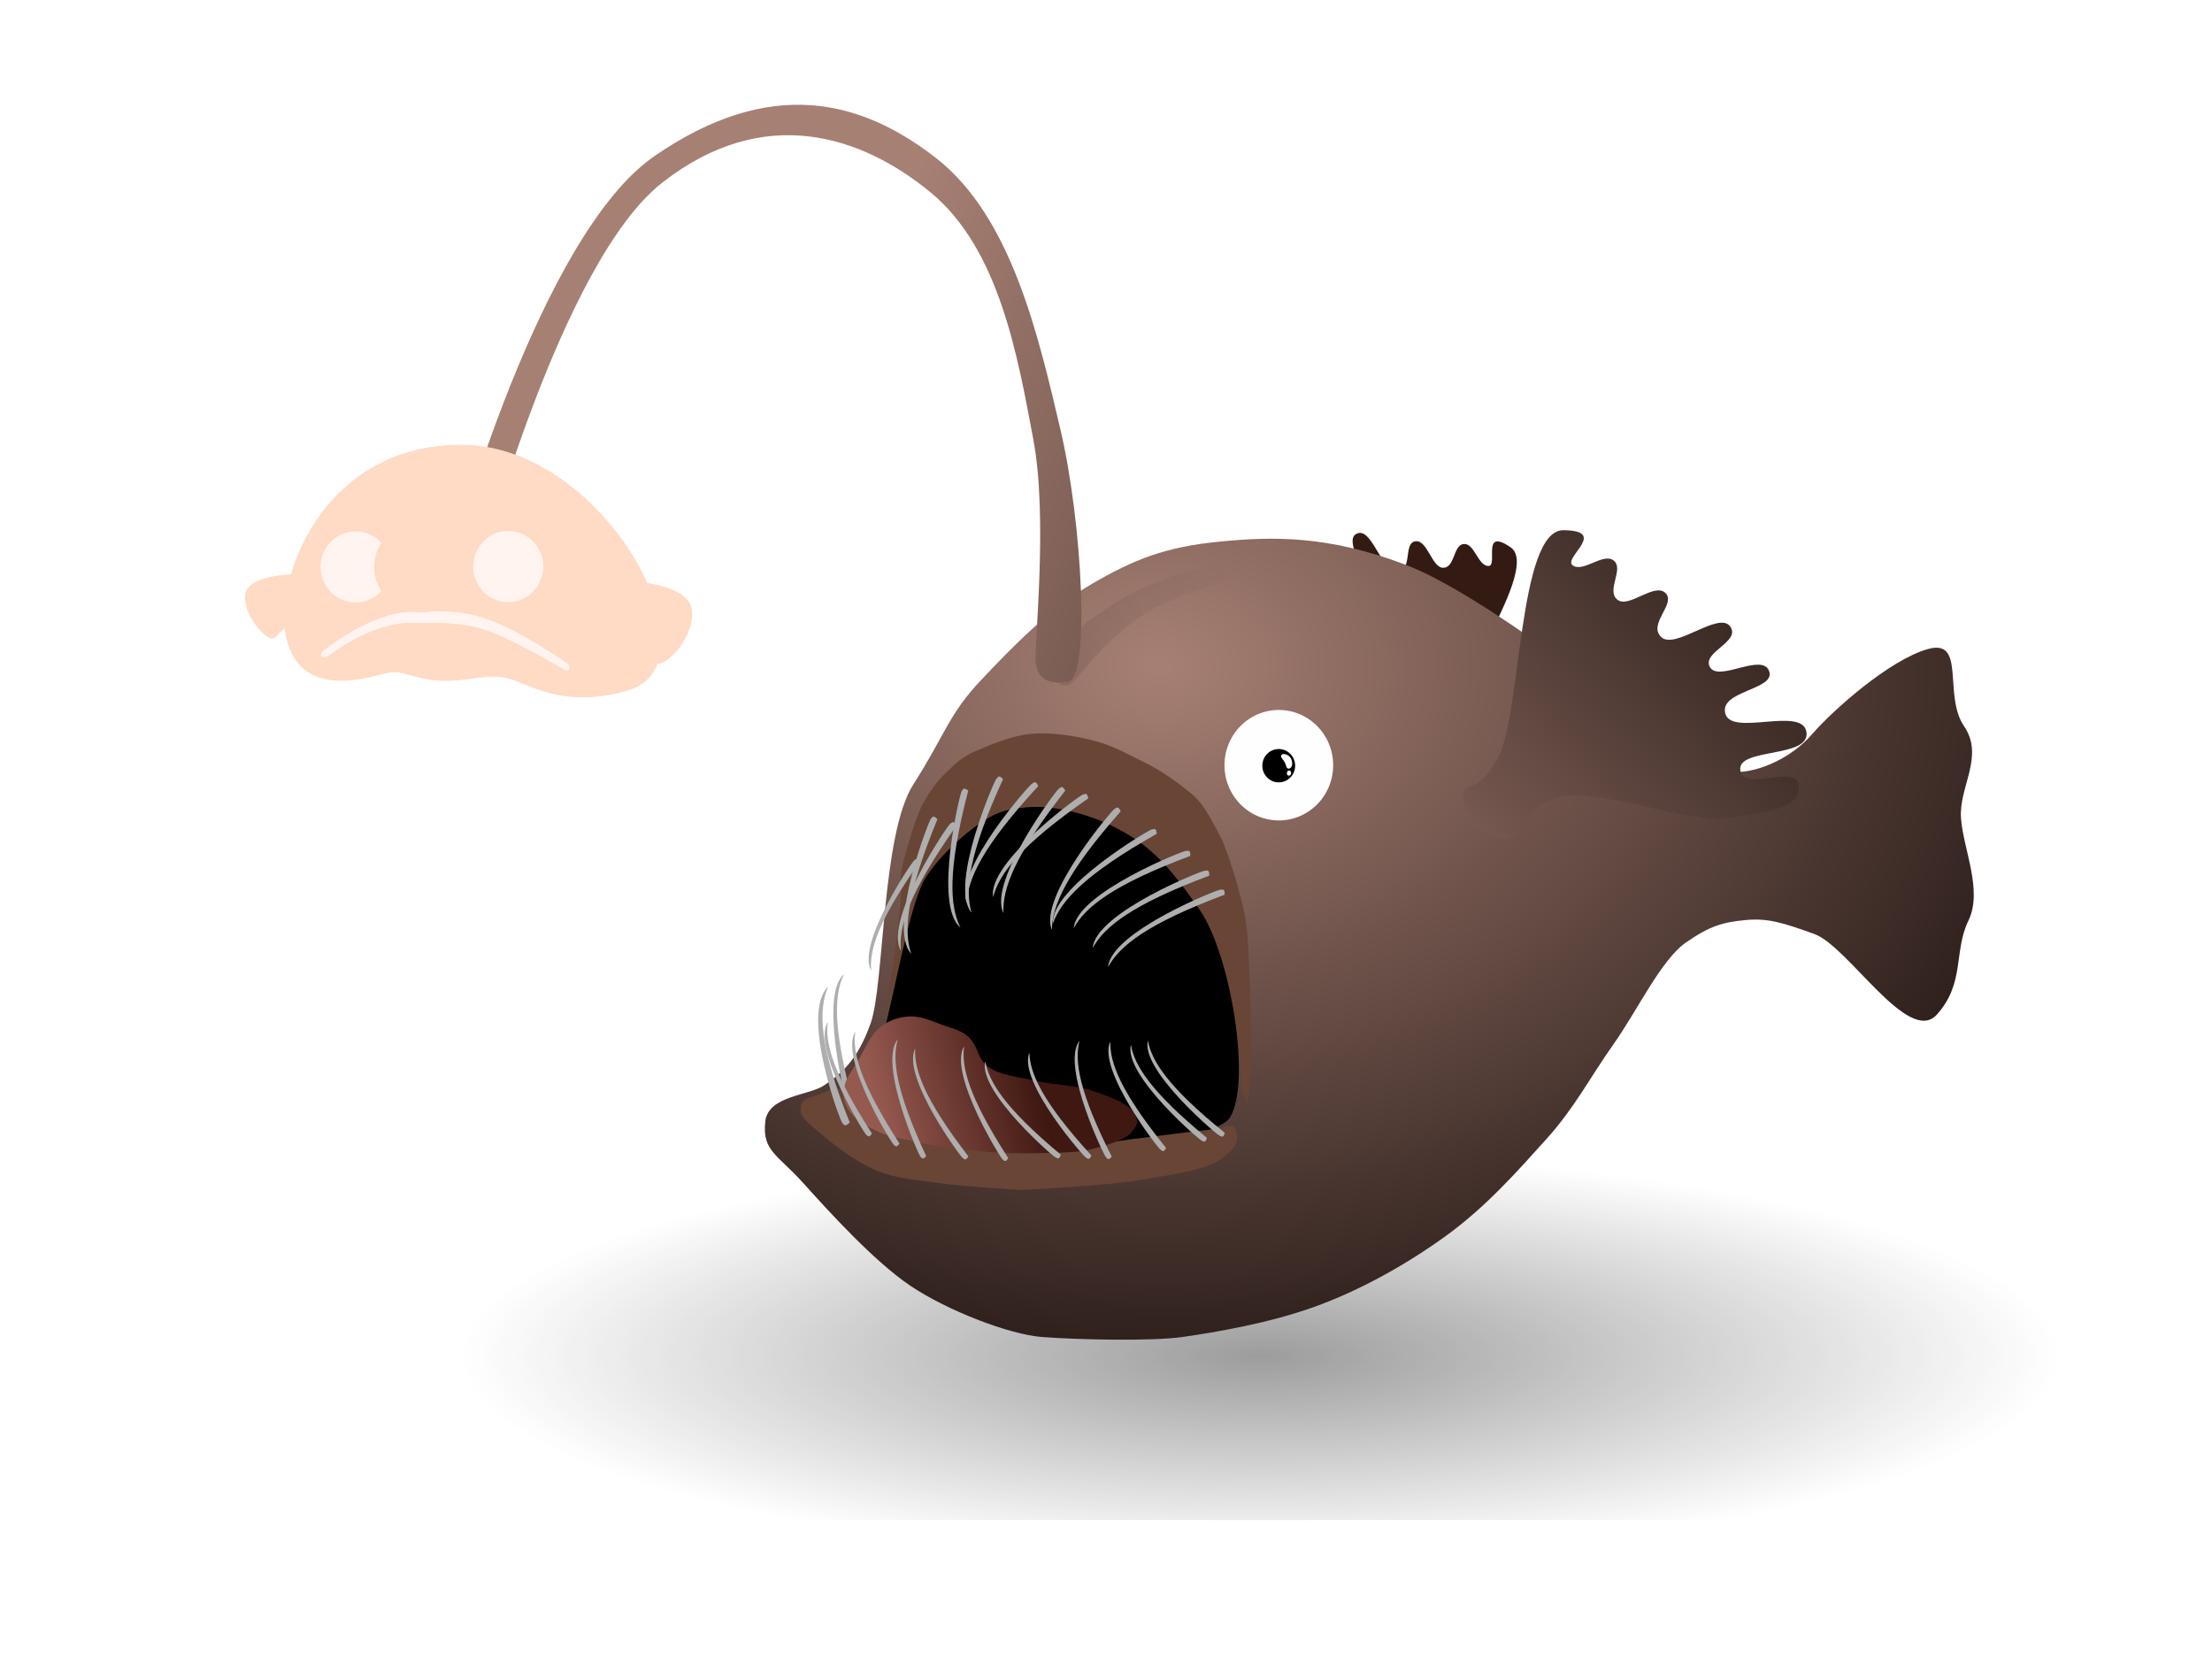 <?xml version="1.0" encoding="UTF-8" standalone="no"?>
<!-- Created with Inkscape (http://www.inkscape.org/) -->

<svg
   xmlns:dc="http://purl.org/dc/elements/1.1/"
   xmlns:cc="http://creativecommons.org/ns#"
   xmlns:rdf="http://www.w3.org/1999/02/22-rdf-syntax-ns#"
   xmlns:svg="http://www.w3.org/2000/svg"
   xmlns="http://www.w3.org/2000/svg"
   xmlns:xlink="http://www.w3.org/1999/xlink"
   xmlns:sodipodi="http://sodipodi.sourceforge.net/DTD/sodipodi-0.dtd"
   xmlns:inkscape="http://www.inkscape.org/namespaces/inkscape"
   width="800"
   height="600"
   viewBox="0 0 211.667 158.75"
   version="1.1"
   id="svg4016"
   inkscape:version="0.92.3 (2405546, 2018-03-11)"
   sodipodi:docname="blob404.svg">
  <defs
     id="defs4010">
    <linearGradient
       inkscape:collect="always"
       id="linearGradient916">
      <stop
         style="stop-color:#271a17;stop-opacity:1;"
         offset="0"
         id="stop912" />
      <stop
         style="stop-color:#271a17;stop-opacity:0;"
         offset="1"
         id="stop914" />
    </linearGradient>
    <linearGradient
       id="linearGradient2713-2"
       inkscape:collect="always">
      <stop
         id="stop2709"
         offset="0"
         style="stop-color:#a78074;stop-opacity:1" />
      <stop
         id="stop2711"
         offset="1"
         style="stop-color:#271a17;stop-opacity:1" />
    </linearGradient>
    <linearGradient
       inkscape:collect="always"
       id="linearGradient2674">
      <stop
         style="stop-color:#965950;stop-opacity:1;"
         offset="0"
         id="stop2670" />
      <stop
         style="stop-color:#3f1811;stop-opacity:1"
         offset="1"
         id="stop2672" />
    </linearGradient>
    <linearGradient
       inkscape:collect="always"
       id="linearGradient921">
      <stop
         style="stop-color:#000000;stop-opacity:0.599"
         offset="0"
         id="stop917" />
      <stop
         style="stop-color:#000000;stop-opacity:0;"
         offset="1"
         id="stop919" />
    </linearGradient>
    <filter
       inkscape:collect="always"
       style="color-interpolation-filters:sRGB"
       id="filter1145"
       x="-0.062"
       width="1.123"
       y="-0.115"
       height="1.231">
      <feGaussianBlur
         inkscape:collect="always"
         stdDeviation="4.686"
         id="feGaussianBlur1147" />
    </filter>
    <filter
       inkscape:collect="always"
       style="color-interpolation-filters:sRGB"
       id="filter2499"
       x="-0.249"
       width="1.498"
       y="-0.441"
       height="1.881">
      <feGaussianBlur
         inkscape:collect="always"
         stdDeviation="13.227"
         id="feGaussianBlur2501" />
    </filter>
    <filter
       inkscape:collect="always"
       style="color-interpolation-filters:sRGB"
       id="filter908"
       x="-0.147"
       width="1.293"
       y="-0.214"
       height="1.428">
      <feGaussianBlur
         inkscape:collect="always"
         stdDeviation="0.982"
         id="feGaussianBlur910" />
    </filter>
    <radialGradient
       inkscape:collect="always"
       xlink:href="#linearGradient921"
       id="radialGradient1105"
       gradientUnits="userSpaceOnUse"
       gradientTransform="matrix(0.784,0,0,0.483,28.25,129.675)"
       cx="137.864"
       cy="263.666"
       fx="137.864"
       fy="263.666"
       r="85.797" />
    <radialGradient
       inkscape:collect="always"
       xlink:href="#linearGradient2713-2"
       id="radialGradient1107"
       gradientUnits="userSpaceOnUse"
       gradientTransform="matrix(0.421,0.006,-0.005,0.314,151.902,32.083)"
       cx="-90.924"
       cy="542.693"
       fx="-90.924"
       fy="542.693"
       r="220.499" />
    <linearGradient
       inkscape:collect="always"
       xlink:href="#linearGradient2713-2"
       id="linearGradient1109"
       gradientUnits="userSpaceOnUse"
       gradientTransform="matrix(0.366,0.076,-0.076,0.366,189.81,-19.59)"
       x1="-33.582"
       y1="707.643"
       x2="75.182"
       y2="563.813" />
    <linearGradient
       inkscape:collect="always"
       xlink:href="#linearGradient2674"
       id="linearGradient1111"
       gradientUnits="userSpaceOnUse"
       gradientTransform="matrix(0.262,0,0,0.262,141.234,51.984)"
       x1="-220.83"
       y1="725.539"
       x2="-164.491"
       y2="710.42" />
    <linearGradient
       inkscape:collect="always"
       xlink:href="#linearGradient916"
       id="linearGradient1113"
       gradientUnits="userSpaceOnUse"
       x1="100.718"
       y1="202.003"
       x2="121.835"
       y2="189.561" />
    <linearGradient
       inkscape:collect="always"
       xlink:href="#linearGradient2713-2"
       id="linearGradient1115"
       gradientUnits="userSpaceOnUse"
       gradientTransform="matrix(0.252,0,0,0.252,136.327,58.485)"
       x1="-228.682"
       y1="481.906"
       x2="98.145"
       y2="598.583" />
  </defs>
  <sodipodi:namedview
     id="base"
     pagecolor="#ffffff"
     bordercolor="#666666"
     borderopacity="1.0"
     inkscape:pageopacity="0.0"
     inkscape:pageshadow="2"
     inkscape:zoom="0.98994948"
     inkscape:cx="515.64212"
     inkscape:cy="388.30623"
     inkscape:document-units="mm"
     inkscape:current-layer="layer1"
     showgrid="false"
     units="px"
     inkscape:window-width="2560"
     inkscape:window-height="1323"
     inkscape:window-x="2560"
     inkscape:window-y="27"
     inkscape:window-maximized="1"
     inkscape:snap-nodes="false" />
  <g
     inkscape:label="Layer 1"
     inkscape:groupmode="layer"
     id="layer1"
     transform="translate(0,-138.25)">
    <path
       sodipodi:nodetypes="sssssssss"
       inkscape:connector-curvature="0"
       id="path985"
       d="m 85.301,193.204 h 97.055 c 15.426,0 27.846,12.419 27.846,27.846 v 41.786 c 0,15.426 -12.419,27.846 -27.846,27.846 H 85.301 c -15.426,0 -27.846,-12.419 -27.846,-27.846 v -41.786 c 0,-15.426 12.419,-27.846 27.846,-27.846 z"
       style="opacity:0.802;fill:url(#radialGradient1105);fill-opacity:1;stroke:none;stroke-width:0.935;stroke-linecap:round;stroke-linejoin:miter;stroke-miterlimit:4;stroke-dasharray:none;stroke-dashoffset:0;stroke-opacity:1;filter:url(#filter1145)"
       transform="matrix(1.137,0,0,0.467,-34.411,147.963)" />
    <path
       style="fill:#331b14;fill-opacity:1;stroke:none;stroke-width:0.062px;stroke-linecap:butt;stroke-linejoin:miter;stroke-opacity:1"
       d="m 139.078,211.595 c 0.805,-1.138 -0.87,-0.229 -0.482,-3.877 0.387,-3.647 8.821,-15.112 5.958,-17.091 -2.863,-1.98 -1.147,1.803 -2.136,1.785 -0.989,-0.018 -1.319,-2.174 -2.34,-2.107 -1.021,0.067 -0.829,2.215 -1.943,2.276 -1.114,0.061 -1.53,-2.707 -2.697,-2.534 -1.168,0.173 -0.25,2.73 -1.685,2.931 -1.436,0.202 -2.428,-4.164 -3.818,-3.701 -1.39,0.463 0.666,2.871 -0.544,3.429 -1.21,0.558 -2.598,-3.229 -3.859,-2.361 -1.261,0.868 2.279,3.425 0.854,4.582 -1.425,1.156 -4.466,-3.888 -5.869,-2.423 -1.403,1.465 3.632,4.002 2.451,5.278 -1.181,1.276 -3.195,-2.928 -4.321,-1.612 -1.126,1.315 0.57,2.812 2.829,5.035 2.259,2.223 9.677,3.92 11.647,6.3 1.969,2.38 0.196,4.231 1.603,5.044 1.407,0.813 3.549,0.184 4.354,-0.953 z"
       id="path987"
       inkscape:connector-curvature="0"
       sodipodi:nodetypes="zzzzzzzzzzzzzzzzzzz"
       inkscape:transform-center-x="-9.7425122"
       inkscape:transform-center-y="9.0079325" />
    <path
       sodipodi:nodetypes="zzzzzzzzzzzzzzzzzzzzsszzszzz"
       inkscape:connector-curvature="0"
       id="path989"
       d="m 87.389,213.326 c 3.044,-4.753 3.367,-6.686 6.45,-9.956 3.083,-3.269 6.614,-6.901 10.657,-9.255 4.043,-2.353 7.019,-3.522 12.127,-4.029 5.107,-0.507 10.428,-0.632 17.881,2.206 7.453,2.838 21.398,13.963 23.277,15.635 1.879,1.671 6.217,4.252 8.413,4.207 2.196,-0.045 5.22,-1.339 7.221,-3.646 2.001,-2.307 7.412,-7.112 11.078,-8.133 3.666,-1.021 1.435,4.434 3.435,7.362 2,2.927 -0.505,5.817 -0.28,8.834 0.225,3.017 2.118,6.897 0.701,9.816 -1.417,2.918 -0.304,5.973 -3.015,8.974 -2.711,3.001 -8.484,-6.541 -11.709,-7.712 -3.224,-1.171 -4.578,-1.535 -6.661,-1.332 -2.082,0.203 -3.346,0.535 -5.679,2.173 -2.333,1.638 -4.651,6.544 -6.871,9.675 -2.22,3.132 -3.706,6.072 -6.45,9.114 -2.744,3.042 -5.748,6.463 -9.605,9.255 -3.857,2.791 -8.262,5.234 -12.62,6.801 -4.358,1.566 -9.467,2.431 -12.62,2.875 -2.956,0.416 -10.009,0.256 -13.391,0 -3.195,-0.242 -9.148,-2.565 -12.62,-4.908 -3.472,-2.343 -7.757,-7.06 -10.236,-9.816 -2.479,-2.756 -3.95,-3.073 -3.646,-5.889 0.273,-2.521 4.246,-2.465 5.706,-3.517 1.46,-1.052 3.055,-2.165 4.38,-5.891 1.325,-3.725 1.032,-18.09 4.076,-22.844 z"
       style="fill:url(#radialGradient1107);fill-opacity:1;stroke:none;stroke-width:0.069px;stroke-linecap:butt;stroke-linejoin:miter;stroke-opacity:1" />
    <path
       sodipodi:nodetypes="czzzzzzzzzzzzzzcczzzzzzzzzzzzzzzc"
       inkscape:connector-curvature="0"
       id="path991"
       d="m 84.47,235.49 c 0,0 0.6,-2.62 0.892,-4.412 0.293,-1.792 0.656,-4.715 0.793,-6.346 0.137,-1.631 -0.079,-2.258 0.149,-3.421 0.228,-1.163 1.273,-4.64 1.785,-5.701 0.512,-1.061 1.366,-2.401 2.28,-3.272 0.915,-0.871 1.53,-1.595 3.024,-2.231 1.494,-0.636 3.365,-1.455 5.305,-1.636 1.94,-0.181 4.301,0.216 6.098,0.694 1.797,0.478 2.902,1.157 4.611,1.983 1.708,0.826 3.171,1.891 4.511,2.975 1.34,1.084 1.915,2.483 2.727,3.916 0.812,1.434 2.026,5.621 2.429,7.585 0.404,1.964 0.384,3.932 0.496,6.098 0.111,2.166 0.186,4.898 0.149,6.891 -0.037,1.993 -0.248,4.858 -0.297,5.057 -0.05,0.198 -0.545,-1.041 -0.545,-1.041 0,0 -0.053,-2.684 -0.198,-3.669 -0.146,-0.984 -0.265,-1.091 -0.545,-2.231 -0.28,-1.14 -0.743,-3.123 -1.14,-4.611 -0.397,-1.487 -0.714,-3.08 -1.239,-4.313 -0.526,-1.233 -0.876,-1.83 -1.785,-3.074 -0.909,-1.243 -2.416,-3.054 -3.817,-4.214 -1.401,-1.16 -2.868,-2.035 -4.462,-2.727 -1.594,-0.692 -3.384,-1.194 -5.007,-1.388 -1.623,-0.194 -3.35,-0.203 -4.611,0.149 -1.261,0.352 -1.999,0.999 -2.826,1.586 -0.827,0.587 -1.471,1.254 -2.132,1.884 -0.661,0.629 -1.31,1.134 -1.834,1.884 -0.524,0.75 -0.867,1.701 -1.239,2.578 -0.372,0.877 -0.659,1.596 -0.992,2.677 -0.332,1.081 -0.519,2.425 -0.942,3.817 -0.423,1.392 -1.636,4.511 -1.636,4.511 z"
       style="fill:#694536;fill-opacity:1;stroke:none;stroke-width:0.069px;stroke-linecap:butt;stroke-linejoin:miter;stroke-opacity:1" />
    <path
       inkscape:transform-center-y="-3.0449303"
       inkscape:transform-center-x="15.224654"
       sodipodi:nodetypes="zzzzzzzzzzzzzzzzzzz"
       inkscape:connector-curvature="0"
       id="path993"
       d="m 140.034,214.414 c -1.3e-4,-1.748 1.056,0.395 3.301,-3.619 2.244,-4.014 1.912,-21.856 6.276,-21.81 4.364,0.046 -0.131,2.676 0.894,3.373 1.025,0.697 2.924,-1.27 3.921,-0.462 0.997,0.808 -0.755,2.867 0.341,3.737 1.096,0.869 3.526,-1.664 4.596,-0.641 1.07,1.023 -1.721,2.975 -0.397,4.221 1.324,1.246 5.501,-2.505 6.588,-1.025 1.087,1.48 -2.76,2.457 -1.925,3.904 0.835,1.448 4.998,-1.425 5.66,0.377 0.662,1.802 -4.813,1.857 -4.192,4.072 0.621,2.215 7.387,-0.746 7.762,1.769 0.375,2.515 -6.616,1.467 -6.331,3.628 0.285,2.161 5.391,-0.683 5.591,1.478 0.2,2.162 -2.619,2.466 -6.542,3.106 -3.922,0.64 -12.745,-2.994 -16.484,-1.984 -3.739,1.01 -3.264,4.19 -5.293,4.003 -2.029,-0.187 -3.766,-2.38 -3.766,-4.128 z"
       style="fill:url(#linearGradient1109);fill-opacity:1;stroke:none;stroke-width:0.077px;stroke-linecap:butt;stroke-linejoin:miter;stroke-opacity:1" />
    <path
       sodipodi:nodetypes="szzzzzsss"
       inkscape:connector-curvature="0"
       id="path995"
       d="m 81.92,245.016 c 6.629,5.147 33.718,3.483 35.783,0.15 2.065,-3.333 0.076,-15.536 -2.902,-19.851 -2.978,-4.315 -4.787,-6.131 -7.719,-7.695 -2.932,-1.564 -6.38,-2.347 -8.827,-2.12 -2.447,0.226 -3.084,0.62 -4.487,1.542 -1.403,0.923 -3.794,3.013 -5.188,5.188 -1.311,2.046 -2.504,8.56 -3.828,14.135 -0.815,3.433 -5.622,6.485 -2.833,8.651 z"
       style="fill:#000000;fill-opacity:1;stroke:none;stroke-width:0.069px;stroke-linecap:butt;stroke-linejoin:miter;stroke-opacity:1" />
    <path
       sodipodi:nodetypes="zzzzzzzzzzzzzzzzzzzzzzzzzz"
       inkscape:connector-curvature="0"
       id="path997"
       d="m 80.902,243.266 c -0.165,-0.197 -0.238,-0.732 -0.612,-0.829 -0.374,-0.097 -0.589,0.015 -1.049,0.21 -0.46,0.194 -1.372,0.506 -1.859,0.669 -0.488,0.163 -0.83,0.463 -0.768,1.215 0.062,0.752 0.881,1.291 2.057,2.305 1.176,1.014 3.29,2.635 5.205,3.421 1.915,0.786 3.774,0.89 6.073,1.215 2.299,0.325 7.536,0.644 7.709,0.644 0.174,0 8.172,-0.397 11.378,-0.942 3.206,-0.544 6.369,-0.958 7.833,-2.033 1.464,-1.075 1.614,-1.753 1.487,-2.38 -0.126,-0.627 -0.192,-0.706 -0.51,-0.77 -0.318,-0.064 -0.921,0.205 -1.383,0.268 -0.462,0.063 -1.139,0.153 -1.726,0.204 -0.587,0.051 -0.562,0.067 -1.636,0.198 -1.074,0.132 -3.462,0.42 -4.809,0.595 -1.347,0.175 -2.186,0.381 -3.272,0.446 -1.086,0.065 -2.033,-0.04 -3.222,-0.05 -1.19,-0.009 -2.436,0.059 -3.916,0 -1.48,-0.059 -3.304,-0.215 -4.958,-0.397 -1.653,-0.182 -3.469,-0.387 -4.958,-0.694 -1.488,-0.307 -2.999,-0.664 -3.966,-1.091 -0.967,-0.427 -1.401,-0.843 -1.884,-1.19 -0.483,-0.346 -0.845,-0.666 -1.041,-0.843 -0.196,-0.177 -0.008,0.024 -0.174,-0.174 z"
       style="opacity:1;fill:#694536;fill-opacity:1;stroke:none;stroke-width:0.069px;stroke-linecap:butt;stroke-linejoin:miter;stroke-opacity:1" />
    <path
       sodipodi:nodetypes="cccc"
       inkscape:connector-curvature="0"
       id="path999"
       d="m 80.863,242.898 c -0.053,0.246 -2.427,-9.497 -0.104,-11.412 -0.885,1.783 -1.098,4.741 0.654,11.48 -0.192,0.113 -0.385,0.347 -0.55,-0.068 z"
       style="fill:#aeaeae;fill-opacity:1;stroke:none;stroke-width:0.021px;stroke-linecap:butt;stroke-linejoin:miter;stroke-opacity:1" />
    <path
       sodipodi:nodetypes="zzzzzzzzzzzzzzzzzz"
       inkscape:connector-curvature="0"
       id="path1001"
       d="m 84.172,236.581 c -0.863,0.692 -1.425,2.079 -1.983,3.024 -0.558,0.946 -1.25,1.784 -1.388,2.628 -0.138,0.844 -0.113,1.35 0.347,2.132 0.46,0.782 1.386,1.432 2.578,2.033 1.192,0.6 2.751,0.874 4.561,1.239 1.81,0.365 4.309,0.693 6.296,0.843 1.987,0.15 3.931,0.159 5.602,0.099 1.671,-0.06 3.032,-0.037 4.412,-0.397 1.38,-0.36 3.201,-0.888 3.768,-1.686 0.567,-0.797 0.644,-0.82 0.149,-1.735 -0.495,-0.915 -2.393,-1.588 -3.966,-2.132 -1.573,-0.544 -3.742,-0.555 -5.404,-0.942 -1.662,-0.387 -3.522,-0.556 -4.561,-1.339 -1.039,-0.783 -0.892,-1.636 -1.636,-2.578 -0.744,-0.942 -1.877,-1.11 -2.875,-1.487 -0.999,-0.377 -2.044,-0.828 -3.074,-0.768 -1.03,0.06 -1.963,0.374 -2.826,1.066 z"
       style="fill:url(#linearGradient1111);fill-opacity:1;stroke:none;stroke-width:0.069px;stroke-linecap:butt;stroke-linejoin:miter;stroke-opacity:1" />
    <path
       sodipodi:nodetypes="cccc"
       inkscape:connector-curvature="0"
       id="path1003"
       d="m 80.608,245.704 c -0.04,0.292 -4.116,-10.373 -1.368,-13.04 -0.933,2.221 -0.883,5.65 2.075,13.005 -0.232,0.169 -0.452,0.476 -0.707,0.035 z"
       style="fill:#aeaeae;fill-opacity:1;stroke:none;stroke-width:0.025px;stroke-linecap:butt;stroke-linejoin:miter;stroke-opacity:1" />
    <path
       style="fill:#aeaeae;fill-opacity:1;stroke:none;stroke-width:0.021px;stroke-linecap:butt;stroke-linejoin:miter;stroke-opacity:1"
       d="m 82.896,246.832 c 0.027,0.25 -5.286,-8.254 -3.682,-10.803 -0.28,1.97 0.447,4.846 4.226,10.694 -0.147,0.168 -0.256,0.45 -0.544,0.108 z"
       id="path1005"
       inkscape:connector-curvature="0"
       sodipodi:nodetypes="cccc" />
    <path
       sodipodi:nodetypes="cccc"
       inkscape:connector-curvature="0"
       id="path1007"
       d="m 88.076,248.912 c -0.007,0.251 -4.105,-8.901 -2.167,-11.205 -0.548,1.913 -0.222,4.862 2.72,11.173 -0.168,0.146 -0.315,0.411 -0.554,0.033 z"
       style="fill:#aeaeae;fill-opacity:1;stroke:none;stroke-width:0.021px;stroke-linecap:butt;stroke-linejoin:miter;stroke-opacity:1" />
    <path
       style="fill:#aeaeae;fill-opacity:1;stroke:none;stroke-width:0.021px;stroke-linecap:butt;stroke-linejoin:miter;stroke-opacity:1"
       d="m 92.126,249.051 c 0.048,0.247 -5.94,-7.797 -4.549,-10.467 -0.119,1.987 0.84,4.794 5.082,10.315 -0.133,0.179 -0.219,0.47 -0.533,0.152 z"
       id="path1009"
       inkscape:connector-curvature="0"
       sodipodi:nodetypes="cccc" />
    <path
       sodipodi:nodetypes="cccc"
       inkscape:connector-curvature="0"
       id="path1011"
       d="m 95.94,249.185 c 0.027,0.25 -5.286,-8.254 -3.682,-10.803 -0.28,1.97 0.447,4.846 4.226,10.694 -0.147,0.168 -0.256,0.45 -0.544,0.108 z"
       style="fill:#aeaeae;fill-opacity:1;stroke:none;stroke-width:0.021px;stroke-linecap:butt;stroke-linejoin:miter;stroke-opacity:1" />
    <path
       style="fill:#aeaeae;fill-opacity:1;stroke:none;stroke-width:0.021px;stroke-linecap:butt;stroke-linejoin:miter;stroke-opacity:1"
       d="m 101.02,249.006 c 0.101,0.231 -7.507,-6.303 -6.735,-9.214 0.32,1.964 1.871,4.493 7.222,8.948 -0.09,0.204 -0.11,0.506 -0.487,0.265 z"
       id="path1013"
       inkscape:connector-curvature="0"
       sodipodi:nodetypes="cccc" />
    <path
       sodipodi:nodetypes="cccc"
       inkscape:connector-curvature="0"
       id="path1015"
       d="m 103.921,249.022 c 0.068,0.242 -6.579,-7.266 -5.418,-10.045 0.05,1.99 1.242,4.706 5.937,9.848 -0.117,0.19 -0.178,0.486 -0.518,0.197 z"
       style="fill:#aeaeae;fill-opacity:1;stroke:none;stroke-width:0.021px;stroke-linecap:butt;stroke-linejoin:miter;stroke-opacity:1" />
    <path
       style="fill:#aeaeae;fill-opacity:1;stroke:none;stroke-width:0.021px;stroke-linecap:butt;stroke-linejoin:miter;stroke-opacity:1"
       d="m 105.833,248.978 c 0.001,0.251 -4.398,-8.76 -2.538,-11.127 -0.484,1.931 -0.06,4.866 3.09,11.076 -0.163,0.151 -0.302,0.421 -0.552,0.051 z"
       id="path1017"
       inkscape:connector-curvature="0"
       sodipodi:nodetypes="cccc" />
    <path
       sodipodi:nodetypes="cccc"
       inkscape:connector-curvature="0"
       id="path1019"
       d="m 111.055,248.265 c 0.053,0.246 -6.129,-7.65 -4.803,-10.353 -0.07,1.989 0.956,4.772 5.332,10.188 -0.128,0.182 -0.207,0.475 -0.529,0.165 z"
       style="fill:#aeaeae;fill-opacity:1;stroke:none;stroke-width:0.021px;stroke-linecap:butt;stroke-linejoin:miter;stroke-opacity:1" />
    <path
       style="fill:#aeaeae;fill-opacity:1;stroke:none;stroke-width:0.021px;stroke-linecap:butt;stroke-linejoin:miter;stroke-opacity:1"
       d="m 115.007,247.403 c 0.102,0.23 -7.543,-6.26 -6.788,-9.175 0.331,1.962 1.897,4.482 7.273,8.907 -0.089,0.204 -0.107,0.507 -0.485,0.268 z"
       id="path1021"
       inkscape:connector-curvature="0"
       sodipodi:nodetypes="cccc" />
    <path
       sodipodi:nodetypes="cccc"
       inkscape:connector-curvature="0"
       id="path1023"
       d="m 116.719,246.926 c 0.104,0.229 -7.603,-6.187 -6.876,-9.109 0.35,1.959 1.94,4.463 7.359,8.836 -0.087,0.205 -0.102,0.508 -0.483,0.273 z"
       style="fill:#aeaeae;fill-opacity:1;stroke:none;stroke-width:0.021px;stroke-linecap:butt;stroke-linejoin:miter;stroke-opacity:1" />
    <path
       style="fill:#aeaeae;fill-opacity:1;stroke:none;stroke-width:0.021px;stroke-linecap:butt;stroke-linejoin:miter;stroke-opacity:1"
       d="m 85.525,247.782 c 0.027,0.25 -5.286,-8.254 -3.682,-10.803 -0.28,1.97 0.447,4.846 4.226,10.694 -0.147,0.168 -0.256,0.45 -0.544,0.108 z"
       id="path1025"
       inkscape:connector-curvature="0"
       sodipodi:nodetypes="cccc" />
    <g
       transform="matrix(0.262,0,0,0.262,141.234,51.984)"
       id="g1053">
      <path
         style="fill:#aeaeae;fill-opacity:1;stroke:none;stroke-width:0.09px;stroke-linecap:butt;stroke-linejoin:miter;stroke-opacity:1"
         d="m -192.022,630.17 c 0.165,-1.083 -24.526,34.941 -18.017,46.325 -0.856,-8.625 2.839,-21.005 20.363,-45.754 -0.607,-0.756 -1.031,-2.007 -2.346,-0.572 z"
         id="path1027"
         inkscape:connector-curvature="0"
         sodipodi:nodetypes="cccc" />
      <path
         sodipodi:nodetypes="cccc"
         inkscape:connector-curvature="0"
         id="path1029"
         d="m -199.095,628.404 c -0.082,-1.092 -16.065,39.551 -7.17,49.186 -2.768,-8.214 -1.944,-21.107 9.584,-49.155 -0.761,-0.601 -1.455,-1.724 -2.415,-0.031 z"
         style="fill:#aeaeae;fill-opacity:1;stroke:none;stroke-width:0.09px;stroke-linecap:butt;stroke-linejoin:miter;stroke-opacity:1" />
      <path
         style="fill:#aeaeae;fill-opacity:1;stroke:none;stroke-width:0.09px;stroke-linecap:butt;stroke-linejoin:miter;stroke-opacity:1"
         d="m -187.831,618.315 c -0.229,-1.071 -10.581,41.358 -0.466,49.703 -3.851,-7.765 -4.775,-20.651 2.863,-49.999 -0.836,-0.493 -1.675,-1.512 -2.397,0.295 z"
         id="path1031"
         inkscape:connector-curvature="0"
         sodipodi:nodetypes="cccc" />
      <path
         sodipodi:nodetypes="cccc"
         inkscape:connector-curvature="0"
         id="path1033"
         d="m -175.125,613.695 c -0.039,-1.095 -17.618,38.885 -9.11,48.864 -2.441,-8.317 -1.108,-21.167 11.522,-48.737 -0.737,-0.631 -1.386,-1.78 -2.412,-0.126 z"
         style="fill:#aeaeae;fill-opacity:1;stroke:none;stroke-width:0.09px;stroke-linecap:butt;stroke-linejoin:miter;stroke-opacity:1" />
      <path
         style="fill:#aeaeae;fill-opacity:1;stroke:none;stroke-width:0.09px;stroke-linecap:butt;stroke-linejoin:miter;stroke-opacity:1"
         d="m -162.107,615.488 c 0.303,-1.053 -28.814,31.499 -23.822,43.625 0.26,-8.664 5.515,-20.466 26.076,-42.757 -0.505,-0.828 -0.765,-2.123 -2.253,-0.868 z"
         id="path1035"
         inkscape:connector-curvature="0"
         sodipodi:nodetypes="cccc" />
      <path
         sodipodi:nodetypes="cccc"
         inkscape:connector-curvature="0"
         id="path1037"
         d="m -152.311,617.325 c 0.217,-1.074 -26.195,33.708 -20.248,45.395 -0.435,-8.657 3.856,-20.843 22.563,-44.71 -0.57,-0.785 -0.933,-2.054 -2.316,-0.685 z"
         style="fill:#aeaeae;fill-opacity:1;stroke:none;stroke-width:0.09px;stroke-linecap:butt;stroke-linejoin:miter;stroke-opacity:1" />
      <path
         style="fill:#aeaeae;fill-opacity:1;stroke:none;stroke-width:0.09px;stroke-linecap:butt;stroke-linejoin:miter;stroke-opacity:1"
         d="m -143.596,619.509 c 0.524,-0.962 -34.975,24.477 -32.741,37.399 2.139,-8.4 9.835,-18.777 34.751,-36.061 -0.313,-0.918 -0.285,-2.238 -2.01,-1.338 z"
         id="path1039"
         inkscape:connector-curvature="0"
         sodipodi:nodetypes="cccc" />
      <path
         sodipodi:nodetypes="cccc"
         inkscape:connector-curvature="0"
         id="path1041"
         d="m -132.003,624.739 c 0.279,-1.059 -28.118,32.121 -22.862,44.136 0.071,-8.668 5.066,-20.582 25.134,-43.317 -0.523,-0.817 -0.811,-2.105 -2.272,-0.819 z"
         style="fill:#aeaeae;fill-opacity:1;stroke:none;stroke-width:0.09px;stroke-linecap:butt;stroke-linejoin:miter;stroke-opacity:1" />
      <path
         style="fill:#aeaeae;fill-opacity:1;stroke:none;stroke-width:0.09px;stroke-linecap:butt;stroke-linejoin:miter;stroke-opacity:1"
         d="m -118.436,632.253 c 0.61,-0.909 -37.073,21.166 -36.033,34.238 2.9,-8.168 11.516,-17.795 37.913,-32.722 -0.227,-0.943 -0.078,-2.255 -1.879,-1.516 z"
         id="path1043"
         inkscape:connector-curvature="0"
         sodipodi:nodetypes="cccc" />
      <path
         sodipodi:nodetypes="cccc"
         inkscape:connector-curvature="0"
         id="path1045"
         d="m -105.959,640.074 c 0.745,-0.803 -39.925,15.111 -40.942,28.185 4.141,-7.615 14.155,-15.777 42.561,-26.394 -0.077,-0.967 0.275,-2.239 -1.619,-1.792 z"
         style="fill:#aeaeae;fill-opacity:1;stroke:none;stroke-width:0.09px;stroke-linecap:butt;stroke-linejoin:miter;stroke-opacity:1" />
      <path
         sodipodi:nodetypes="cccc"
         inkscape:connector-curvature="0"
         id="path1047"
         d="m -205.162,643.543 c 0.144,-0.942 -21.359,30.377 -15.706,40.284 -0.738,-7.504 2.484,-18.27 17.747,-39.785 -0.528,-0.658 -0.896,-1.746 -2.041,-0.499 z"
         style="fill:#aeaeae;fill-opacity:1;stroke:none;stroke-width:0.079px;stroke-linecap:butt;stroke-linejoin:miter;stroke-opacity:1" />
      <path
         style="fill:#aeaeae;fill-opacity:1;stroke:none;stroke-width:0.09px;stroke-linecap:butt;stroke-linejoin:miter;stroke-opacity:1"
         d="m -99.01,647.29 c 0.745,-0.803 -39.925,15.111 -40.942,28.185 4.141,-7.615 14.155,-15.777 42.561,-26.394 -0.077,-0.967 0.275,-2.239 -1.619,-1.792 z"
         id="path1049"
         inkscape:connector-curvature="0"
         sodipodi:nodetypes="cccc" />
      <path
         sodipodi:nodetypes="cccc"
         inkscape:connector-curvature="0"
         id="path1051"
         d="m -93.397,654.239 c 0.745,-0.803 -39.925,15.111 -40.942,28.185 4.141,-7.615 14.155,-15.777 42.561,-26.394 -0.077,-0.967 0.275,-2.239 -1.619,-1.792 z"
         style="fill:#aeaeae;fill-opacity:1;stroke:none;stroke-width:0.09px;stroke-linecap:butt;stroke-linejoin:miter;stroke-opacity:1" />
    </g>
    <path
       transform="matrix(0.79,0,0,0.79,22,42.661)"
       sodipodi:nodetypes="zzzzzz"
       inkscape:connector-curvature="0"
       id="path1055"
       d="m 99.18,201.149 c 0.355,-1.402 5.346,-6.052 11.336,-8.895 5.99,-2.843 14.523,-3.971 15.253,-2.846 0.731,1.126 -7.151,1.888 -13.391,5.071 -6.24,3.182 -9.786,9.262 -10.87,9.517 -1.084,0.255 -2.683,-1.445 -2.328,-2.847 z"
       style="opacity:0.365;fill:url(#linearGradient1113);fill-opacity:1;stroke:none;stroke-width:0.265px;stroke-linecap:butt;stroke-linejoin:miter;stroke-opacity:1;filter:url(#filter908)" />
    <path
       sodipodi:nodetypes="zzzzcczzzzz"
       inkscape:connector-curvature="0"
       id="path1057"
       d="m 99.111,201.8 c -0.234,-1.173 1.233,-13.756 -0.24,-21.546 -1.474,-7.789 -3.212,-18.145 -9.815,-23.586 -6.603,-5.441 -15.973,-8.563 -25.705,-0.923 -9.732,7.64 -17.366,36.826 -17.366,36.826 -1.061,1.105 -2.19,0.691 -2.594,-1.354 0,0 8.183,-30.398 19.22,-38.02 11.038,-7.621 19.73,-5.466 26.973,0.188 7.242,5.654 9.804,17.12 11.889,25.969 2.085,8.849 2.899,23.842 0.691,24.141 -2.208,0.299 -2.819,-0.523 -3.053,-1.696 z"
       style="fill:url(#linearGradient1115);fill-opacity:1;stroke:none;stroke-width:0.049px;stroke-linecap:butt;stroke-linejoin:miter;stroke-opacity:1" />
    <g
       transform="matrix(0.623,0,0,0.623,76.663,142.814)"
       id="g1091">
      <g
         id="g1073"
         transform="matrix(0.538,0,0,0.538,-96.01,2.13)">
        <path
           inkscape:export-ydpi="250.44547"
           inkscape:export-xdpi="250.44547"
           inkscape:export-filename="/home/ash/Downloads/benthos.png"
           sodipodi:nodetypes="sszss"
           inkscape:connector-curvature="0"
           id="path1059"
           d="m 39.628,153.641 -11.505,10.811 c -1.861,1.749 -9.475,-6.831 -8.281,-12.654 1.194,-5.822 16.148,-5.432 16.148,-5.432 2.016,1.274 4.567,6.402 3.638,7.275 z"
           style="fill:#ffdac5;fill-opacity:1;fill-rule:evenodd;stroke:none;stroke-width:1.29;stroke-miterlimit:4;stroke-dasharray:none;stroke-opacity:1" />
        <path
           inkscape:export-ydpi="250.44547"
           inkscape:export-xdpi="250.44547"
           inkscape:export-filename="/home/ash/Downloads/benthos.png"
           sodipodi:nodetypes="zszzczz"
           inkscape:connector-curvature="0"
           id="path1061"
           d="m 32.295,167.26 c 5.955,15.474 25.254,7.47 29.284,7.029 3.259,-0.356 7.168,2.236 14.438,2.472 7.27,0.236 11.237,-1.858 17.484,-0.962 6.248,0.896 15.951,9.533 35.661,3.659 26.046,-7.86 -6.22,-70.028 -47.769,-70.028 -41.549,0 -55.055,42.356 -49.099,57.83 z"
           style="fill:#ffdac5;fill-opacity:1;fill-rule:evenodd;stroke:none;stroke-width:1.29;stroke-miterlimit:4;stroke-dasharray:none;stroke-opacity:1" />
        <path
           inkscape:export-ydpi="250.44547"
           inkscape:export-xdpi="250.44547"
           inkscape:export-filename="/home/ash/Downloads/benthos.png"
           style="fill:#ffdac5;fill-opacity:1;fill-rule:evenodd;stroke:none;stroke-width:1.29;stroke-miterlimit:4;stroke-dasharray:none;stroke-opacity:1"
           d="m 122.353,156.368 14.371,15.134 c 2.325,2.449 11.831,-7.332 10.455,-15.256 -1.376,-7.924 -20.409,-8.076 -20.409,-8.076 -2.595,1.63 -5.578,6.976 -4.418,8.198 z"
           id="path1063"
           inkscape:connector-curvature="0"
           sodipodi:nodetypes="sszss" />
        <path
           style="opacity:1;fill:#fff4ef;fill-opacity:1;stroke:none;stroke-width:0.471;stroke-linecap:round;stroke-miterlimit:4;stroke-dasharray:none;stroke-opacity:1"
           d="m 42.085,168.157 c 0.415,-0.282 13.354,-10.83 25.005,-11.045 7.904,-0.147 14.532,-0.987 24.126,2.981 9.595,3.969 20.401,11.744 20.683,11.916 0.281,0.171 0.468,1.15 0.265,1.586 -0.203,0.436 -0.861,0.305 -1.097,0.149 -0.236,-0.156 -12.008,-7.139 -20.153,-10.508 -8.145,-3.369 -15.136,-2.973 -24.126,-2.981 -11.653,-0.013 -23.433,9.664 -23.809,9.731 -0.376,0.079 -1.274,0.337 -1.506,-0.206 -0.193,-0.451 0.196,-1.344 0.611,-1.625 z"
           id="path1065"
           inkscape:connector-curvature="0"
           sodipodi:nodetypes="cszzzzzszszc" />
        <path
           inkscape:connector-curvature="0"
           id="path1067"
           d="m 61.241,144.149 a 9.994,10.157 0.129 0 1 -9.866,10.286 9.994,10.157 0.129 0 1 -10.12,-10.027 9.994,10.157 0.129 0 1 9.866,-10.286 9.994,10.157 0.129 0 1 10.12,10.027 z"
           style="opacity:1;fill:#fff4ef;fill-opacity:1;stroke:none;stroke-width:1.75;stroke-linecap:round;stroke-miterlimit:4;stroke-dasharray:none;stroke-opacity:1" />
        <path
           style="fill:#ffdac5;fill-opacity:1;stroke:none;stroke-width:0.475"
           d="m 83.839,143.364 a 12.98,13.663 85.955 0 1 -12.802,13.829 12.98,13.663 85.955 0 1 -14.468,-12.057 12.98,13.663 85.955 0 1 12.778,-13.848 12.98,13.663 85.955 0 1 14.488,12.034"
           id="path1069"
           inkscape:connector-curvature="0" />
        <path
           style="opacity:1;fill:#fff4ef;fill-opacity:1;stroke:none;stroke-width:1.75;stroke-linecap:round;stroke-miterlimit:4;stroke-dasharray:none;stroke-opacity:1"
           d="m 104.823,144.05 a 9.994,10.157 0.129 0 1 -9.866,10.286 9.994,10.157 0.129 0 1 -10.12,-10.027 9.994,10.157 0.129 0 1 9.866,-10.286 9.994,10.157 0.129 0 1 10.12,10.027 z"
           id="path1071"
           inkscape:connector-curvature="0" />
      </g>
      <g
         transform="matrix(0.538,0,0,0.538,-96.01,2.13)"
         id="g1089"
         style="opacity:0.643;filter:url(#filter2499)">
        <path
           style="fill:#ffdac5;fill-opacity:1;fill-rule:evenodd;stroke:none;stroke-width:1.29;stroke-miterlimit:4;stroke-dasharray:none;stroke-opacity:1"
           d="m 39.628,153.641 -11.505,10.811 c -1.861,1.749 -9.475,-6.831 -8.281,-12.654 1.194,-5.822 16.148,-5.432 16.148,-5.432 2.016,1.274 4.567,6.402 3.638,7.275 z"
           id="path1075"
           inkscape:connector-curvature="0"
           sodipodi:nodetypes="sszss"
           inkscape:export-filename="/home/ash/Downloads/benthos.png"
           inkscape:export-xdpi="250.44547"
           inkscape:export-ydpi="250.44547" />
        <path
           style="fill:#ffdac5;fill-opacity:1;fill-rule:evenodd;stroke:none;stroke-width:1.29;stroke-miterlimit:4;stroke-dasharray:none;stroke-opacity:1"
           d="m 32.295,167.26 c 5.955,15.474 25.254,7.47 29.284,7.029 3.259,-0.356 7.168,2.236 14.438,2.472 7.27,0.236 11.237,-1.858 17.484,-0.962 6.248,0.896 15.951,9.533 35.661,3.659 26.046,-7.86 -6.22,-70.028 -47.769,-70.028 -41.549,0 -55.055,42.356 -49.099,57.83 z"
           id="path1077"
           inkscape:connector-curvature="0"
           sodipodi:nodetypes="zszzczz"
           inkscape:export-filename="/home/ash/Downloads/benthos.png"
           inkscape:export-xdpi="250.44547"
           inkscape:export-ydpi="250.44547" />
        <path
           sodipodi:nodetypes="sszss"
           inkscape:connector-curvature="0"
           id="path1079"
           d="m 122.353,156.368 14.371,15.134 c 2.325,2.449 11.831,-7.332 10.455,-15.256 -1.376,-7.924 -20.409,-8.076 -20.409,-8.076 -2.595,1.63 -5.578,6.976 -4.418,8.198 z"
           style="fill:#ffdac5;fill-opacity:1;fill-rule:evenodd;stroke:none;stroke-width:1.29;stroke-miterlimit:4;stroke-dasharray:none;stroke-opacity:1"
           inkscape:export-filename="/home/ash/Downloads/benthos.png"
           inkscape:export-xdpi="250.44547"
           inkscape:export-ydpi="250.44547" />
        <path
           sodipodi:nodetypes="cszzzzzszszc"
           inkscape:connector-curvature="0"
           id="path1081"
           d="m 42.085,168.157 c 0.415,-0.282 13.354,-10.83 25.005,-11.045 7.904,-0.147 14.532,-0.987 24.126,2.981 9.595,3.969 20.401,11.744 20.683,11.916 0.281,0.171 0.468,1.15 0.265,1.586 -0.203,0.436 -0.861,0.305 -1.097,0.149 -0.236,-0.156 -12.008,-7.139 -20.153,-10.508 -8.145,-3.369 -15.136,-2.973 -24.126,-2.981 -11.653,-0.013 -23.433,9.664 -23.809,9.731 -0.376,0.079 -1.274,0.337 -1.506,-0.206 -0.193,-0.451 0.196,-1.344 0.611,-1.625 z"
           style="opacity:1;fill:#fff4ef;fill-opacity:1;stroke:none;stroke-width:0.471;stroke-linecap:round;stroke-miterlimit:4;stroke-dasharray:none;stroke-opacity:1" />
        <path
           style="opacity:1;fill:#fff4ef;fill-opacity:1;stroke:none;stroke-width:1.75;stroke-linecap:round;stroke-miterlimit:4;stroke-dasharray:none;stroke-opacity:1"
           d="m 61.241,144.149 a 9.994,10.157 0.129 0 1 -9.866,10.286 9.994,10.157 0.129 0 1 -10.12,-10.027 9.994,10.157 0.129 0 1 9.866,-10.286 9.994,10.157 0.129 0 1 10.12,10.027 z"
           id="path1083"
           inkscape:connector-curvature="0" />
        <path
           inkscape:connector-curvature="0"
           id="path1085"
           d="m 83.839,143.364 a 12.98,13.663 85.955 0 1 -12.802,13.829 12.98,13.663 85.955 0 1 -14.468,-12.057 12.98,13.663 85.955 0 1 12.778,-13.848 12.98,13.663 85.955 0 1 14.488,12.034"
           style="fill:#ffdac5;fill-opacity:1;stroke:none;stroke-width:0.475" />
        <path
           inkscape:connector-curvature="0"
           id="path1087"
           d="m 104.823,144.05 a 9.994,10.157 0.129 0 1 -9.866,10.286 9.994,10.157 0.129 0 1 -10.12,-10.027 9.994,10.157 0.129 0 1 9.866,-10.286 9.994,10.157 0.129 0 1 10.12,10.027 z"
           style="opacity:1;fill:#fff4ef;fill-opacity:1;stroke:none;stroke-width:1.75;stroke-linecap:round;stroke-miterlimit:4;stroke-dasharray:none;stroke-opacity:1" />
      </g>
    </g>
    <path
       inkscape:connector-curvature="0"
       id="path1093"
       d="m 127.57,211.405 a 5.199,5.285 0.129 0 1 -5.133,5.352 5.199,5.285 0.129 0 1 -5.265,-5.217 5.199,5.285 0.129 0 1 5.133,-5.352 5.199,5.285 0.129 0 1 5.265,5.217 z"
       style="opacity:1;fill:#fffefe;fill-opacity:1;stroke:none;stroke-width:0.911;stroke-linecap:round;stroke-miterlimit:4;stroke-dasharray:none;stroke-opacity:1" />
    <path
       inkscape:export-ydpi="250.44547"
       inkscape:export-xdpi="250.44547"
       inkscape:export-filename="/home/ash/Downloads/benthos.png"
       sodipodi:nodetypes="ssscs"
       inkscape:connector-curvature="0"
       id="path1095"
       d="m 122.457,213.113 c -0.865,0.053 -1.609,-0.617 -1.662,-1.496 -0.053,-0.879 0.606,-1.636 1.471,-1.69 0.865,-0.054 1.61,0.614 1.664,1.496 0.051,0.882 -0.608,1.637 -1.473,1.69 z"
       style="fill:#000000;fill-opacity:1;stroke:none;stroke-width:0.414;stroke-miterlimit:4;stroke-dasharray:none;stroke-opacity:1" />
    <path
       sodipodi:nodetypes="zzzzz"
       inkscape:connector-curvature="0"
       id="path1097"
       d="m 122.629,210.488 c 0.151,-0.207 0.7,-0.023 0.892,0.321 0.192,0.344 0.191,0.872 -0.128,0.979 -0.319,0.106 -0.295,-0.309 -0.462,-0.601 -0.167,-0.293 -0.453,-0.492 -0.302,-0.699 z"
       style="fill:#ffffff;fill-opacity:1;stroke:none;stroke-width:0.229px;stroke-linecap:butt;stroke-linejoin:miter;stroke-opacity:1" />
    <ellipse
       transform="matrix(0.998,0.059,-0.082,0.997,0,0)"
       ry="0.248"
       rx="0.204"
       cy="204.558"
       cx="140.4"
       id="ellipse1099"
       style="opacity:1;fill:#ffffff;fill-opacity:1;stroke:none;stroke-width:1.035;stroke-linecap:round;stroke-linejoin:miter;stroke-miterlimit:4;stroke-dasharray:none;stroke-dashoffset:0;stroke-opacity:1" />
  </g>
</svg>
